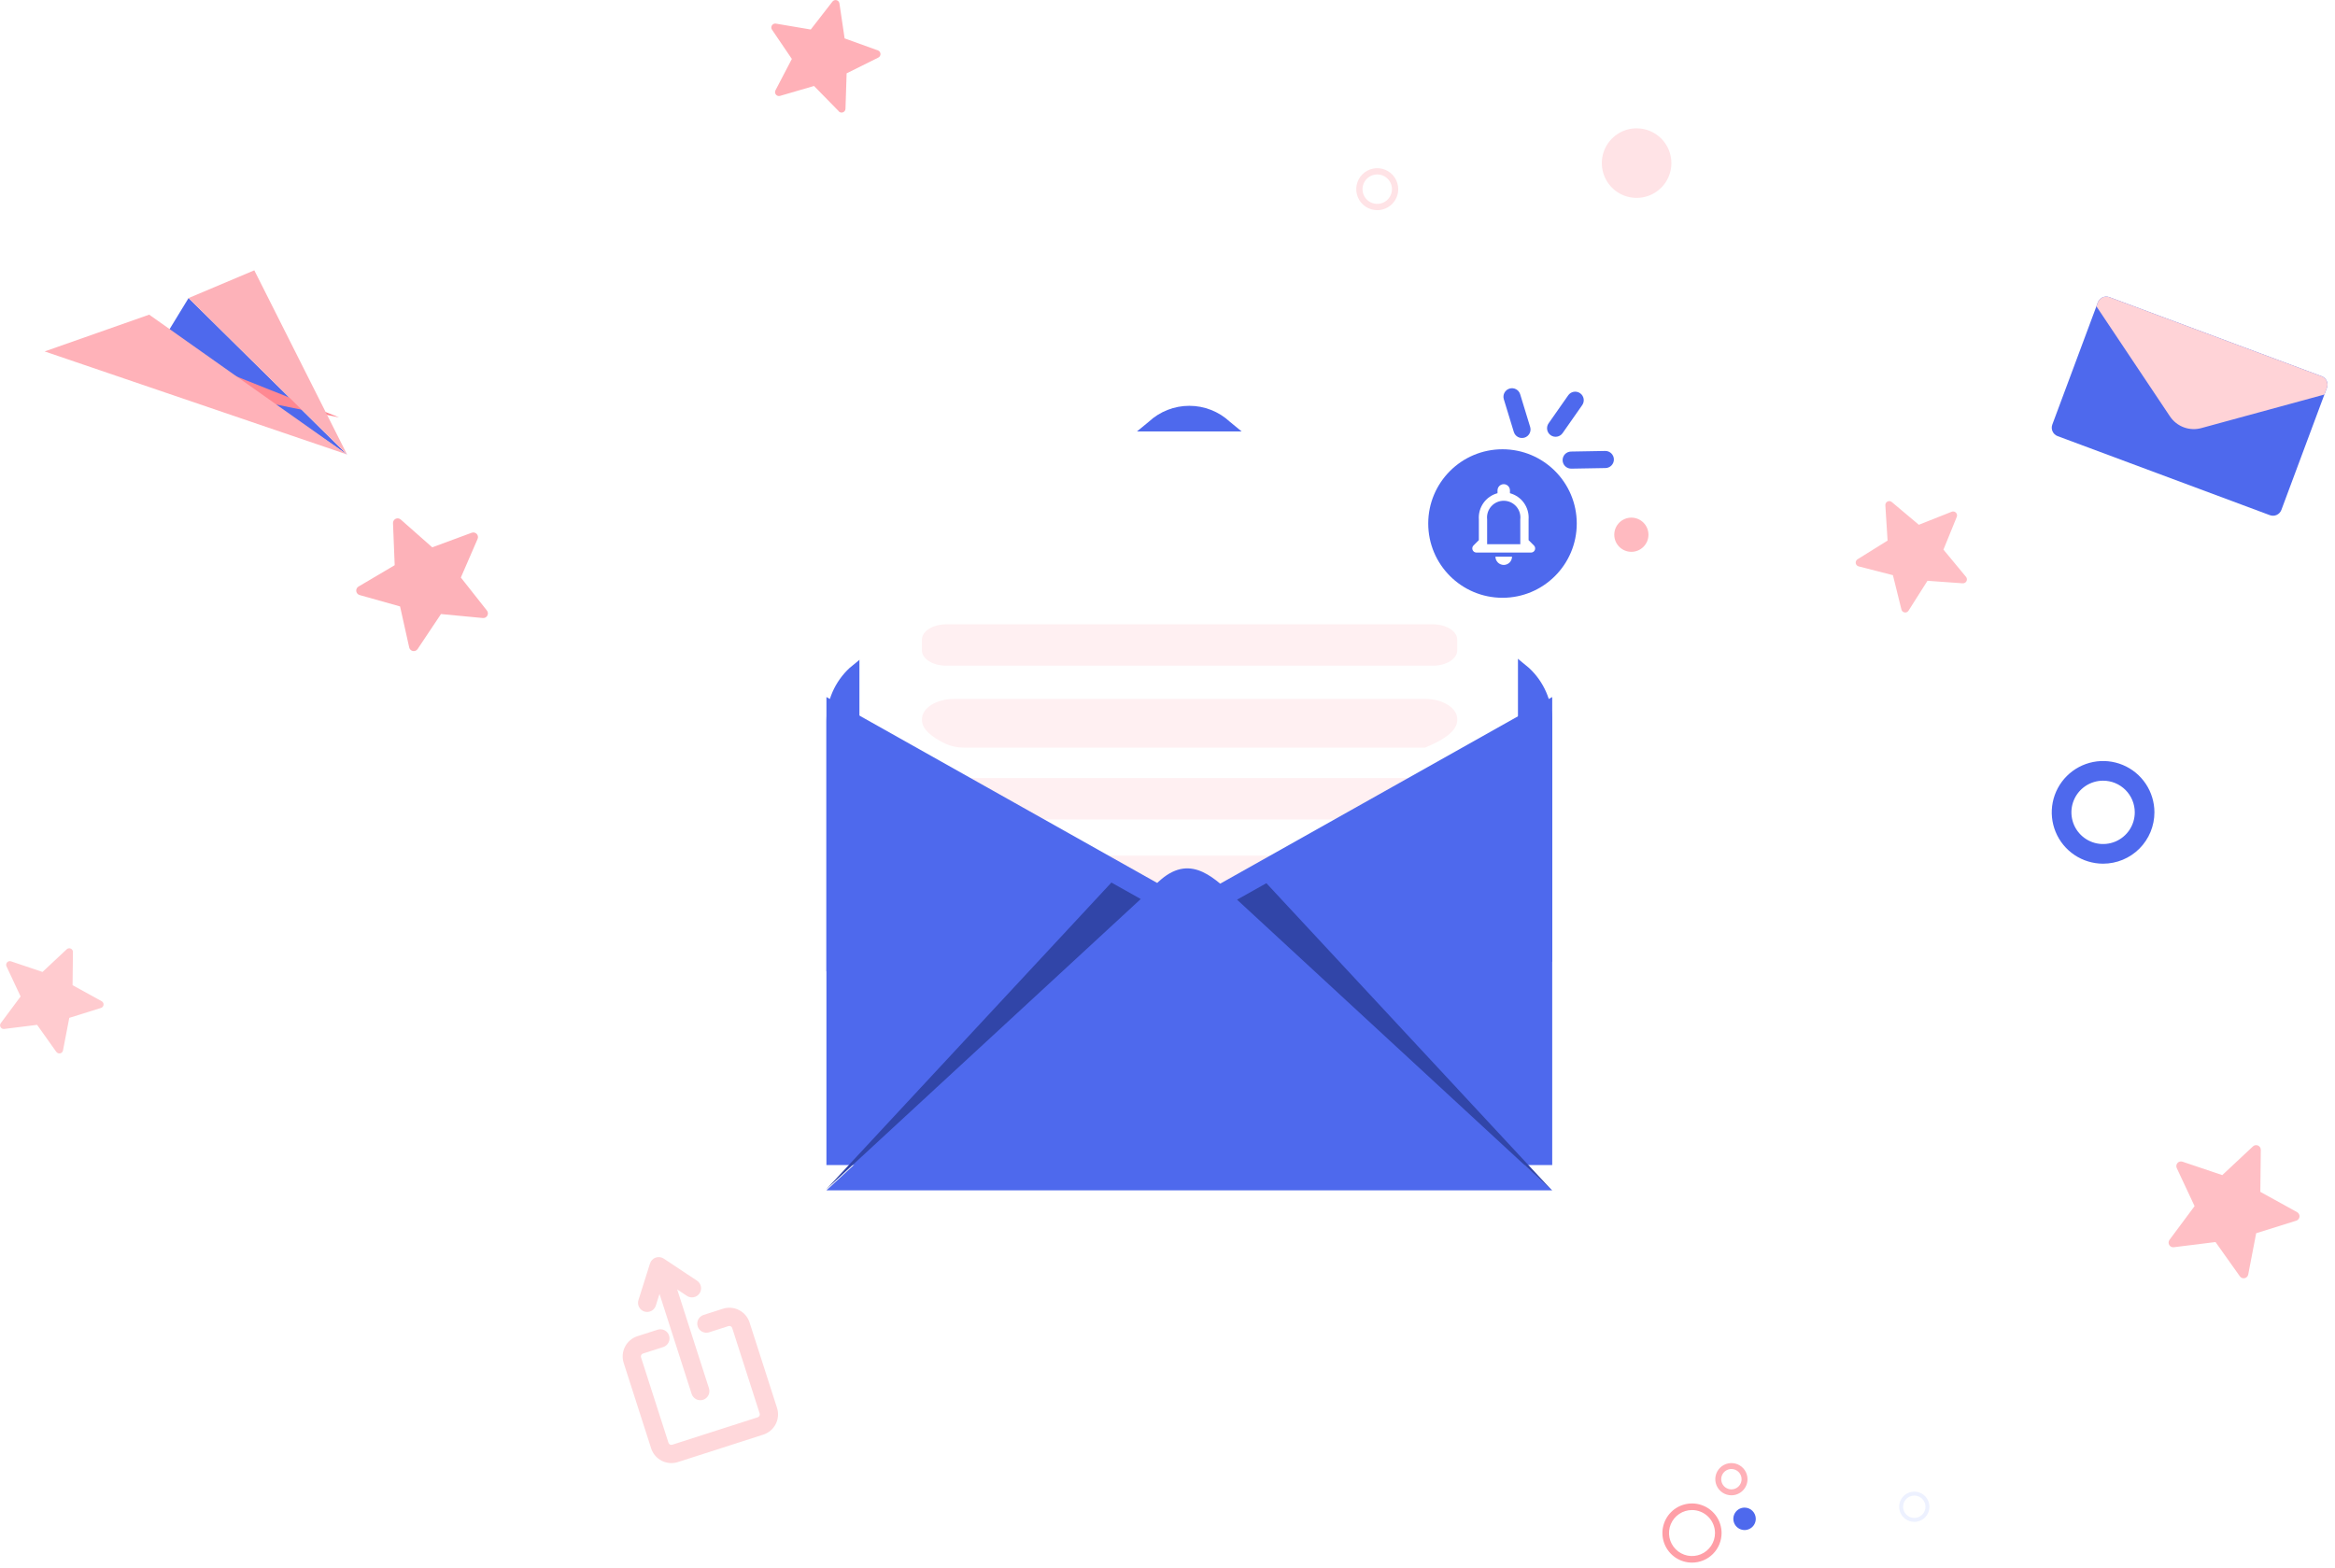 <svg width="277" height="186" viewBox="0 0 277 186" fill="none" xmlns="http://www.w3.org/2000/svg">
<g clip-path="url(#clip0_5756_7793)">
<path d="M276.041 46.007L270.641 60.494C270.592 60.626 270.518 60.746 270.423 60.849C270.328 60.951 270.213 61.034 270.086 61.092C269.959 61.151 269.821 61.183 269.681 61.188C269.541 61.193 269.402 61.17 269.271 61.121L244.092 51.742C243.961 51.693 243.84 51.618 243.738 51.523C243.635 51.428 243.553 51.313 243.495 51.186C243.436 51.058 243.404 50.921 243.399 50.781C243.394 50.641 243.417 50.502 243.466 50.37L248.866 35.882C248.914 35.751 248.989 35.631 249.084 35.529C249.179 35.426 249.294 35.343 249.421 35.285C249.548 35.227 249.686 35.194 249.825 35.189C249.965 35.184 250.105 35.207 250.236 35.255L275.415 44.636C275.546 44.684 275.666 44.758 275.769 44.854C275.871 44.949 275.954 45.064 276.012 45.191C276.07 45.319 276.103 45.456 276.108 45.596C276.113 45.736 276.09 45.875 276.041 46.007Z" fill="#4E69ED"/>
<path d="M276.043 46.008L275.743 46.808L261.201 50.774C260.507 50.977 259.767 50.953 259.087 50.707C258.407 50.46 257.824 50.004 257.421 49.403L248.695 36.342L248.866 35.884C248.915 35.752 248.989 35.632 249.084 35.529C249.18 35.427 249.295 35.344 249.422 35.286C249.549 35.228 249.687 35.195 249.827 35.19C249.967 35.185 250.106 35.208 250.237 35.257L275.414 44.637C275.546 44.685 275.666 44.76 275.769 44.855C275.872 44.95 275.955 45.065 276.013 45.192C276.071 45.319 276.104 45.457 276.109 45.597C276.115 45.737 276.092 45.876 276.043 46.008Z" fill="#FFD3D7"/>
<path d="M22.369 35.363L19.898 39.41L41.166 53.92L22.369 35.363Z" fill="#4E69ED"/>
<path d="M17.703 40.535L18.99 45.175L40.218 49.519L17.703 40.535Z" fill="#FF8892"/>
<path d="M41.163 53.919L5.297 41.694L17.697 37.332L41.163 53.919Z" fill="#FFB2B9"/>
<path d="M22.367 35.364L41.167 53.92L30.167 32.072L22.367 35.364Z" fill="#FDB2B9"/>
<path d="M265.713 151.426L262.826 147.36L257.878 147.976C257.771 147.989 257.662 147.971 257.565 147.923C257.468 147.875 257.387 147.8 257.333 147.706C257.278 147.613 257.253 147.506 257.259 147.398C257.265 147.29 257.302 147.186 257.367 147.099L260.342 143.099L258.227 138.583C258.181 138.485 258.165 138.376 258.181 138.27C258.196 138.163 258.243 138.063 258.315 137.982C258.387 137.902 258.481 137.844 258.585 137.816C258.689 137.789 258.799 137.792 258.902 137.826L263.628 139.418L267.269 136.011C267.348 135.938 267.446 135.889 267.553 135.871C267.659 135.853 267.769 135.867 267.867 135.91C267.966 135.954 268.05 136.025 268.109 136.116C268.167 136.206 268.198 136.312 268.197 136.42L268.143 141.406L272.508 143.816C272.602 143.868 272.679 143.947 272.729 144.043C272.779 144.138 272.8 144.246 272.79 144.354C272.779 144.461 272.737 144.563 272.669 144.646C272.601 144.73 272.51 144.792 272.408 144.825L267.649 146.314L266.705 151.214C266.684 151.32 266.633 151.418 266.558 151.495C266.483 151.573 266.386 151.626 266.28 151.649C266.175 151.672 266.065 151.664 265.964 151.624C265.863 151.585 265.776 151.517 265.714 151.429L265.713 151.426Z" fill="#FFBFC5"/>
<path d="M6.684 124.805L4.403 121.592L0.493 122.079C0.409 122.088 0.323 122.073 0.248 122.035C0.172 121.996 0.109 121.937 0.066 121.864C0.024 121.79 0.004 121.706 0.008 121.621C0.013 121.536 0.043 121.455 0.093 121.387L2.444 118.225L0.773 114.657C0.736 114.579 0.723 114.493 0.735 114.408C0.747 114.323 0.784 114.244 0.841 114.18C0.898 114.116 0.973 114.07 1.055 114.048C1.138 114.026 1.226 114.029 1.307 114.057L5.041 115.315L7.918 112.623C7.98 112.564 8.058 112.525 8.143 112.511C8.227 112.497 8.313 112.507 8.392 112.542C8.47 112.576 8.536 112.633 8.582 112.705C8.629 112.776 8.653 112.86 8.652 112.946L8.609 116.886L12.059 118.786C12.134 118.827 12.196 118.889 12.236 118.965C12.276 119.041 12.293 119.127 12.284 119.213C12.276 119.298 12.242 119.379 12.188 119.445C12.133 119.512 12.06 119.56 11.978 119.586L8.218 120.763L7.473 124.632C7.457 124.715 7.416 124.793 7.356 124.854C7.297 124.915 7.22 124.957 7.137 124.975C7.053 124.993 6.966 124.986 6.887 124.955C6.807 124.924 6.738 124.87 6.689 124.801L6.684 124.805Z" fill="#FFCBCF"/>
<path d="M57.277 73.325L52.313 72.853L49.544 77.001C49.485 77.091 49.4 77.162 49.3 77.205C49.2 77.247 49.089 77.259 48.983 77.239C48.876 77.219 48.778 77.169 48.7 77.093C48.622 77.018 48.568 76.921 48.544 76.815L47.459 71.948L42.659 70.598C42.556 70.568 42.462 70.509 42.392 70.427C42.321 70.346 42.276 70.245 42.262 70.138C42.248 70.031 42.266 69.922 42.313 69.825C42.361 69.728 42.435 69.647 42.528 69.592L46.822 67.056L46.622 62.073C46.618 61.965 46.645 61.858 46.701 61.765C46.757 61.672 46.838 61.598 46.936 61.551C47.034 61.505 47.143 61.488 47.25 61.504C47.357 61.519 47.458 61.565 47.538 61.637L51.277 64.937L55.955 63.208C56.057 63.169 56.168 63.161 56.273 63.185C56.379 63.21 56.476 63.265 56.551 63.343C56.625 63.422 56.675 63.521 56.694 63.628C56.712 63.735 56.699 63.845 56.655 63.945L54.671 68.52L57.761 72.434C57.829 72.518 57.87 72.621 57.879 72.729C57.888 72.837 57.865 72.945 57.814 73.04C57.762 73.135 57.684 73.212 57.588 73.263C57.492 73.314 57.384 73.335 57.276 73.325H57.277Z" fill="#FDB2B9"/>
<path d="M99.507 13.201L96.568 10.201L92.536 11.376C92.449 11.401 92.356 11.401 92.269 11.374C92.182 11.347 92.105 11.295 92.047 11.224C91.989 11.154 91.954 11.068 91.944 10.977C91.935 10.887 91.953 10.795 91.995 10.715L93.937 6.993L91.58 3.52C91.529 3.445 91.501 3.356 91.5 3.265C91.499 3.174 91.525 3.085 91.574 3.009C91.623 2.932 91.693 2.872 91.776 2.835C91.859 2.798 91.951 2.787 92.041 2.802L96.18 3.502L98.755 0.186C98.811 0.114 98.886 0.06 98.973 0.031C99.059 0.001 99.152 -0.002 99.24 0.021C99.328 0.044 99.407 0.093 99.468 0.161C99.528 0.228 99.568 0.313 99.581 0.403L100.197 4.555L104.145 5.98C104.231 6.011 104.305 6.066 104.359 6.139C104.414 6.212 104.446 6.299 104.451 6.39C104.456 6.48 104.434 6.571 104.389 6.649C104.343 6.728 104.275 6.791 104.194 6.832L100.435 8.701L100.3 12.901C100.298 12.993 100.269 13.082 100.217 13.158C100.164 13.233 100.09 13.291 100.004 13.324C99.918 13.358 99.825 13.365 99.735 13.345C99.645 13.325 99.563 13.278 99.5 13.212L99.507 13.201Z" fill="#FFB1B8"/>
<path d="M232.843 69.207L228.656 68.907L226.408 72.452C226.36 72.529 226.289 72.59 226.206 72.628C226.123 72.665 226.031 72.677 225.941 72.663C225.851 72.648 225.768 72.607 225.701 72.546C225.634 72.484 225.587 72.404 225.565 72.315L224.556 68.24L220.49 67.198C220.402 67.176 220.322 67.128 220.261 67.061C220.2 66.993 220.16 66.909 220.146 66.819C220.132 66.729 220.145 66.637 220.183 66.555C220.221 66.472 220.283 66.402 220.36 66.354L223.923 64.135L223.658 59.946C223.652 59.855 223.673 59.765 223.718 59.686C223.763 59.607 223.831 59.543 223.912 59.502C223.993 59.461 224.084 59.445 224.175 59.455C224.265 59.466 224.351 59.503 224.42 59.561L227.631 62.261L231.531 60.714C231.616 60.681 231.708 60.673 231.797 60.692C231.885 60.711 231.967 60.755 232.031 60.82C232.095 60.884 232.138 60.966 232.156 61.055C232.174 61.144 232.165 61.236 232.131 61.32L230.551 65.209L233.228 68.442C233.286 68.512 233.323 68.598 233.333 68.688C233.343 68.779 233.326 68.87 233.285 68.951C233.243 69.032 233.179 69.099 233.099 69.144C233.02 69.189 232.929 69.209 232.838 69.202L232.843 69.207Z" fill="#FFBFC5"/>
<path d="M90.552 170.209L80.414 173.466C79.778 173.67 79.087 173.613 78.493 173.308C77.899 173.003 77.45 172.474 77.245 171.839L73.987 161.7C73.784 161.064 73.841 160.373 74.146 159.779C74.451 159.185 74.98 158.737 75.615 158.532L78.034 157.755C78.305 157.674 78.597 157.702 78.847 157.834C79.098 157.966 79.286 158.19 79.373 158.46C79.459 158.729 79.437 159.022 79.31 159.274C79.183 159.527 78.963 159.721 78.695 159.813L76.275 160.59C76.185 160.619 76.11 160.682 76.067 160.767C76.023 160.851 76.015 160.949 76.044 161.039L79.301 171.178C79.33 171.268 79.394 171.343 79.478 171.386C79.563 171.429 79.661 171.437 79.751 171.408L89.889 168.152C89.979 168.122 90.054 168.059 90.098 167.974C90.141 167.89 90.149 167.792 90.12 167.702L86.863 157.564C86.834 157.473 86.77 157.398 86.686 157.355C86.602 157.312 86.504 157.304 86.413 157.333L84.105 158.074C83.834 158.154 83.542 158.126 83.292 157.994C83.042 157.862 82.853 157.638 82.767 157.368C82.68 157.099 82.703 156.807 82.829 156.554C82.956 156.301 83.177 156.108 83.444 156.016L85.752 155.275C86.388 155.071 87.079 155.128 87.674 155.433C88.268 155.738 88.716 156.267 88.921 156.902L92.179 167.041C92.382 167.676 92.325 168.367 92.02 168.961C91.715 169.555 91.188 170.003 90.552 170.209Z" fill="#FFD8DB"/>
<path d="M82.683 151.944L78.739 149.325C78.599 149.232 78.44 149.173 78.274 149.153C78.108 149.132 77.939 149.15 77.781 149.206C77.623 149.262 77.481 149.354 77.364 149.474C77.248 149.594 77.161 149.74 77.111 149.9L75.746 154.224C75.699 154.36 75.68 154.505 75.69 154.649C75.7 154.792 75.739 154.933 75.803 155.062C75.868 155.19 75.958 155.305 76.068 155.398C76.178 155.491 76.305 155.562 76.443 155.605C76.58 155.649 76.725 155.664 76.869 155.651C77.012 155.637 77.152 155.596 77.279 155.528C77.406 155.459 77.518 155.367 77.609 155.255C77.699 155.143 77.767 155.014 77.807 154.875L78.237 153.513L82.06 165.413C82.155 165.676 82.349 165.892 82.6 166.016C82.851 166.139 83.141 166.16 83.407 166.075C83.674 165.989 83.897 165.803 84.029 165.557C84.161 165.31 84.193 165.022 84.117 164.752L80.335 152.981L81.488 153.746C81.606 153.825 81.739 153.88 81.878 153.907C82.017 153.935 82.161 153.935 82.3 153.907C82.439 153.879 82.572 153.824 82.69 153.745C82.808 153.666 82.909 153.564 82.988 153.446C83.067 153.328 83.121 153.195 83.149 153.056C83.177 152.917 83.176 152.773 83.148 152.634C83.121 152.495 83.066 152.362 82.987 152.244C82.908 152.126 82.806 152.025 82.688 151.946L82.683 151.944Z" fill="#FED8DB"/>
<path d="M119.655 164.182C119.655 165.183 119.358 166.162 118.802 166.994C118.246 167.827 117.455 168.476 116.53 168.859C115.605 169.242 114.588 169.342 113.606 169.147C112.624 168.952 111.722 168.469 111.014 167.761C110.306 167.054 109.824 166.151 109.629 165.17C109.433 164.188 109.533 163.17 109.917 162.245C110.3 161.32 110.948 160.529 111.781 159.973C112.613 159.417 113.592 159.12 114.593 159.12C115.936 159.12 117.223 159.653 118.173 160.603C119.122 161.552 119.655 162.839 119.655 164.182Z" fill="white"/>
<path d="M198.277 19.352C198.277 20.168 198.035 20.966 197.582 21.645C197.128 22.323 196.484 22.852 195.73 23.165C194.976 23.477 194.146 23.558 193.345 23.399C192.545 23.24 191.809 22.847 191.232 22.27C190.655 21.693 190.262 20.957 190.103 20.157C189.943 19.356 190.025 18.526 190.338 17.772C190.65 17.018 191.179 16.374 191.858 15.92C192.536 15.467 193.334 15.225 194.15 15.225C195.245 15.225 196.295 15.659 197.069 16.433C197.843 17.207 198.277 18.257 198.277 19.352Z" fill="#FFE3E6"/>
<path d="M105.193 183.222C104.455 183.222 103.733 183.003 103.12 182.593C102.506 182.183 102.027 181.6 101.745 180.918C101.463 180.236 101.389 179.486 101.533 178.762C101.677 178.038 102.032 177.373 102.554 176.851C103.076 176.329 103.741 175.974 104.465 175.83C105.189 175.686 105.939 175.759 106.621 176.042C107.303 176.324 107.886 176.803 108.296 177.416C108.706 178.03 108.925 178.752 108.925 179.49C108.925 180.48 108.532 181.429 107.832 182.129C107.132 182.829 106.183 183.222 105.193 183.222ZM105.193 177.187C104.738 177.187 104.293 177.322 103.915 177.575C103.537 177.827 103.242 178.186 103.068 178.607C102.894 179.027 102.848 179.489 102.937 179.936C103.026 180.382 103.245 180.792 103.567 181.113C103.888 181.435 104.298 181.654 104.744 181.743C105.19 181.831 105.653 181.786 106.073 181.612C106.493 181.438 106.853 181.143 107.105 180.765C107.358 180.386 107.493 179.942 107.493 179.487C107.493 178.877 107.251 178.292 106.819 177.861C106.388 177.429 105.803 177.187 105.193 177.187Z" fill="white"/>
<path d="M249.488 102.47C248.284 102.47 247.107 102.113 246.105 101.444C245.104 100.775 244.323 99.823 243.862 98.711C243.401 97.598 243.281 96.373 243.515 95.192C243.75 94.011 244.331 92.925 245.182 92.074C246.034 91.222 247.119 90.642 248.3 90.407C249.482 90.172 250.706 90.293 251.819 90.754C252.932 91.215 253.883 91.995 254.552 92.997C255.221 93.998 255.578 95.176 255.578 96.38C255.578 97.995 254.937 99.544 253.795 100.686C252.653 101.828 251.104 102.47 249.488 102.47ZM249.488 92.623C248.745 92.623 248.018 92.844 247.4 93.256C246.782 93.669 246.301 94.256 246.016 94.943C245.732 95.63 245.658 96.385 245.803 97.114C245.948 97.843 246.306 98.513 246.831 99.038C247.357 99.564 248.026 99.922 248.755 100.067C249.484 100.212 250.24 100.137 250.927 99.853C251.613 99.569 252.2 99.087 252.613 98.469C253.026 97.851 253.246 97.124 253.246 96.381C253.247 95.888 253.149 95.399 252.961 94.943C252.772 94.487 252.495 94.073 252.146 93.724C251.797 93.374 251.383 93.098 250.927 92.909C250.471 92.72 249.982 92.623 249.488 92.623Z" fill="#4E69ED"/>
<path d="M122.93 91.913C122.336 91.913 121.756 91.737 121.263 91.407C120.77 91.078 120.385 90.609 120.158 90.061C119.931 89.513 119.872 88.91 119.987 88.328C120.103 87.746 120.389 87.211 120.808 86.792C121.228 86.372 121.762 86.087 122.344 85.971C122.926 85.855 123.53 85.914 124.078 86.141C124.626 86.368 125.094 86.753 125.424 87.246C125.754 87.74 125.93 88.32 125.93 88.913C125.93 89.709 125.614 90.472 125.051 91.034C124.488 91.597 123.725 91.913 122.93 91.913ZM122.93 86.589C122.469 86.589 122.019 86.726 121.636 86.982C121.253 87.237 120.954 87.601 120.778 88.027C120.602 88.452 120.556 88.921 120.645 89.373C120.735 89.824 120.957 90.239 121.283 90.565C121.609 90.891 122.023 91.112 122.475 91.202C122.927 91.292 123.395 91.246 123.821 91.07C124.247 90.894 124.61 90.595 124.866 90.212C125.122 89.829 125.259 89.379 125.259 88.918C125.259 88.612 125.199 88.309 125.082 88.026C124.965 87.743 124.794 87.486 124.578 87.269C124.361 87.053 124.104 86.881 123.822 86.764C123.539 86.646 123.236 86.586 122.93 86.586V86.589Z" fill="#EDF1FF"/>
<path d="M200.722 185.395C200.028 185.395 199.349 185.189 198.772 184.804C198.194 184.418 197.744 183.87 197.478 183.229C197.213 182.588 197.143 181.882 197.278 181.201C197.414 180.52 197.748 179.894 198.239 179.403C198.73 178.912 199.355 178.578 200.036 178.443C200.717 178.307 201.423 178.376 202.064 178.642C202.705 178.908 203.254 179.358 203.639 179.935C204.025 180.512 204.231 181.191 204.231 181.885C204.231 182.816 203.861 183.708 203.203 184.367C202.545 185.025 201.653 185.395 200.722 185.395ZM200.722 179.157C200.182 179.157 199.655 179.317 199.206 179.617C198.758 179.916 198.408 180.343 198.202 180.841C197.995 181.34 197.941 181.888 198.046 182.417C198.152 182.946 198.412 183.432 198.793 183.814C199.175 184.196 199.661 184.455 200.19 184.561C200.719 184.666 201.267 184.612 201.766 184.405C202.264 184.199 202.69 183.849 202.99 183.401C203.29 182.952 203.45 182.425 203.45 181.885C203.45 181.161 203.163 180.468 202.651 179.956C202.139 179.444 201.445 179.157 200.722 179.157Z" fill="#FF9FA7"/>
<path d="M120.537 84.311C120.215 84.311 119.899 84.215 119.631 84.036C119.363 83.857 119.154 83.602 119.03 83.304C118.907 83.006 118.875 82.678 118.938 82.362C119.001 82.045 119.156 81.755 119.384 81.526C119.612 81.298 119.903 81.143 120.219 81.08C120.535 81.017 120.863 81.05 121.161 81.173C121.459 81.296 121.714 81.505 121.893 81.774C122.073 82.042 122.168 82.357 122.168 82.68C122.168 83.112 121.996 83.527 121.691 83.833C121.385 84.139 120.97 84.311 120.537 84.311ZM120.537 81.649C120.333 81.649 120.134 81.709 119.964 81.823C119.795 81.936 119.663 82.097 119.585 82.285C119.507 82.474 119.486 82.681 119.526 82.881C119.566 83.081 119.664 83.265 119.808 83.409C119.952 83.553 120.136 83.651 120.336 83.691C120.536 83.731 120.743 83.71 120.932 83.632C121.12 83.554 121.281 83.422 121.395 83.253C121.508 83.083 121.568 82.884 121.568 82.68C121.569 82.544 121.543 82.409 121.491 82.284C121.44 82.158 121.364 82.044 121.268 81.948C121.172 81.851 121.058 81.775 120.933 81.723C120.808 81.671 120.673 81.644 120.537 81.644V81.649Z" fill="#EDF1FF"/>
<path d="M205.395 177.407C205.018 177.407 204.648 177.295 204.334 177.085C204.019 176.875 203.774 176.576 203.63 176.227C203.485 175.878 203.447 175.494 203.521 175.123C203.595 174.752 203.777 174.412 204.044 174.145C204.311 173.877 204.652 173.695 205.023 173.622C205.393 173.548 205.777 173.586 206.127 173.73C206.476 173.875 206.774 174.12 206.984 174.434C207.194 174.748 207.306 175.118 207.306 175.496C207.306 176.003 207.105 176.489 206.747 176.847C206.388 177.206 205.902 177.407 205.395 177.407ZM205.395 174.288C205.157 174.288 204.923 174.359 204.724 174.492C204.526 174.624 204.371 174.813 204.279 175.034C204.188 175.254 204.164 175.497 204.211 175.732C204.257 175.966 204.372 176.181 204.541 176.35C204.71 176.519 204.925 176.634 205.16 176.681C205.394 176.727 205.637 176.703 205.858 176.612C206.078 176.521 206.267 176.366 206.4 176.167C206.533 175.968 206.603 175.735 206.603 175.496C206.603 175.176 206.476 174.868 206.25 174.642C206.023 174.415 205.716 174.288 205.395 174.288Z" fill="#FFB1B8"/>
<path d="M208.287 180.199C208.287 180.462 208.209 180.72 208.063 180.939C207.916 181.157 207.708 181.328 207.465 181.429C207.222 181.53 206.955 181.556 206.696 181.505C206.438 181.453 206.201 181.326 206.015 181.14C205.829 180.954 205.702 180.717 205.651 180.459C205.599 180.201 205.626 179.933 205.726 179.69C205.827 179.447 205.998 179.239 206.217 179.092C206.435 178.946 206.693 178.868 206.956 178.868C207.309 178.868 207.648 179.008 207.897 179.258C208.147 179.508 208.287 179.846 208.287 180.199Z" fill="#4E69ED"/>
<path d="M227.091 180.561C226.736 180.561 226.389 180.455 226.094 180.258C225.799 180.061 225.569 179.781 225.433 179.453C225.298 179.125 225.262 178.765 225.331 178.417C225.401 178.069 225.571 177.749 225.822 177.498C226.073 177.247 226.393 177.076 226.741 177.007C227.089 176.938 227.45 176.973 227.777 177.109C228.105 177.245 228.385 177.475 228.583 177.77C228.78 178.065 228.885 178.412 228.885 178.767C228.885 179.002 228.839 179.236 228.748 179.453C228.658 179.671 228.526 179.869 228.359 180.035C228.193 180.202 227.995 180.334 227.777 180.424C227.56 180.514 227.326 180.561 227.091 180.561ZM227.091 177.442C226.829 177.442 226.573 177.519 226.355 177.665C226.137 177.811 225.967 178.017 225.867 178.26C225.766 178.502 225.74 178.768 225.791 179.025C225.842 179.282 225.969 179.518 226.154 179.704C226.339 179.889 226.575 180.015 226.832 180.066C227.089 180.117 227.356 180.091 227.598 179.991C227.84 179.89 228.047 179.721 228.193 179.503C228.338 179.285 228.416 179.029 228.416 178.767C228.416 178.592 228.382 178.42 228.316 178.259C228.249 178.098 228.152 177.951 228.029 177.828C227.906 177.704 227.76 177.607 227.599 177.54C227.438 177.473 227.265 177.439 227.091 177.439V177.442Z" fill="#EDF1FF"/>
<path d="M163.381 24.934C162.888 24.934 162.407 24.788 161.997 24.515C161.588 24.241 161.269 23.852 161.08 23.397C160.892 22.942 160.842 22.441 160.938 21.958C161.035 21.475 161.272 21.032 161.62 20.683C161.968 20.335 162.412 20.098 162.895 20.002C163.378 19.906 163.879 19.955 164.334 20.144C164.789 20.332 165.177 20.651 165.451 21.061C165.725 21.47 165.871 21.952 165.871 22.444C165.871 23.105 165.608 23.738 165.141 24.205C164.674 24.672 164.041 24.934 163.381 24.934ZM163.381 20.697C163.035 20.697 162.697 20.8 162.41 20.991C162.123 21.183 161.899 21.456 161.767 21.776C161.634 22.095 161.6 22.446 161.667 22.785C161.735 23.124 161.901 23.435 162.145 23.679C162.39 23.924 162.701 24.09 163.04 24.157C163.379 24.225 163.73 24.19 164.049 24.058C164.368 23.926 164.641 23.702 164.833 23.415C165.025 23.127 165.128 22.79 165.128 22.444C165.128 22.215 165.082 21.988 164.995 21.776C164.907 21.564 164.778 21.371 164.616 21.209C164.454 21.047 164.261 20.918 164.049 20.83C163.837 20.742 163.61 20.697 163.381 20.697Z" fill="#FFE3E6"/>
<path d="M136.295 50.022L100.795 79.24C99.926 80.043 99.233 81.018 98.759 82.102C98.285 83.186 98.04 84.356 98.039 85.54V115.237L184.139 114.111V85.544C184.139 84.36 183.893 83.19 183.419 82.106C182.945 81.022 182.252 80.047 181.383 79.244L145.883 50.026C144.579 48.818 142.867 48.147 141.09 48.147C139.313 48.146 137.6 48.815 136.295 50.022Z" fill="#4E69ED"/>
<g filter="url(#filter0_d_5756_7793)">
<path d="M180.075 59.188H101.953V116.187H180.075V59.188Z" fill="white"/>
</g>
<path d="M112.255 74.073H169.982C171.576 74.073 172.869 74.885 172.869 75.885V77.168C172.869 78.168 171.576 78.981 169.982 78.981H112.254C110.66 78.981 109.367 78.168 109.367 77.168V75.885C109.364 74.885 110.664 74.073 112.255 74.073Z" fill="#FFF0F2"/>
<path d="M169.064 88.696H114.311C113.551 88.702 112.799 88.538 112.111 88.217C110.53 87.445 109.375 86.527 109.375 85.44V85.316C109.375 83.995 111.08 82.924 113.184 82.924H169.064C171.164 82.924 172.873 83.995 172.873 85.316V85.44C172.864 86.762 171.164 87.833 169.064 88.696Z" fill="#FFF0F2"/>
<path d="M112.254 92.314H169.981C171.576 92.314 172.868 93.126 172.868 94.126V95.409C172.868 96.409 171.575 97.222 169.981 97.222H112.254C110.66 97.222 109.367 96.409 109.367 95.409V94.126C109.364 93.124 110.664 92.314 112.254 92.314Z" fill="#FFF0F2"/>
<path d="M112.844 101.512H169.391C171.311 101.512 172.868 102.489 172.868 103.695V105.24C172.868 106.446 171.311 107.423 169.391 107.423H112.844C110.924 107.423 109.367 106.445 109.367 105.24V103.695C109.364 102.489 110.924 101.512 112.844 101.512Z" fill="#FFF0F2"/>
<g filter="url(#filter1_d_5756_7793)">
<path d="M184.139 141.223H98.039V85.7L141.089 109.9L184.139 85.7V141.223Z" fill="#4E69ED"/>
</g>
<path d="M136.295 105.842L98.039 141.226H184.139L145.882 105.842C143.177 103.34 140.227 101.013 136.295 105.842Z" fill="#4E69ED"/>
<path d="M131.845 104.709L135.326 106.662L97.977 141.147L131.845 104.709Z" fill="#3145A8"/>
<path d="M150.231 104.786L146.75 106.739L184.099 141.224L150.231 104.786Z" fill="#3145A8"/>
<path d="M178.24 70.923C183.105 70.923 187.05 66.978 187.05 62.113C187.05 57.247 183.105 53.303 178.24 53.303C173.374 53.303 169.43 57.247 169.43 62.113C169.43 66.978 173.374 70.923 178.24 70.923Z" fill="#4E69ED"/>
<path d="M181.97 64.717L181.336 64.083V61.623C181.385 60.928 181.191 60.239 180.788 59.672C180.384 59.105 179.796 58.697 179.124 58.516V58.182C179.124 57.986 179.047 57.798 178.908 57.66C178.77 57.522 178.583 57.444 178.387 57.444C178.191 57.444 178.004 57.522 177.865 57.66C177.727 57.798 177.649 57.986 177.649 58.182V58.516C176.977 58.695 176.387 59.103 175.984 59.67C175.58 60.238 175.387 60.928 175.437 61.623V64.081L174.801 64.717C174.732 64.785 174.685 64.873 174.666 64.968C174.647 65.063 174.656 65.162 174.693 65.252C174.73 65.342 174.793 65.419 174.873 65.474C174.954 65.528 175.049 65.557 175.146 65.558H181.619C181.717 65.559 181.813 65.531 181.895 65.477C181.977 65.423 182.041 65.346 182.079 65.256C182.116 65.165 182.126 65.066 182.107 64.97C182.088 64.874 182.04 64.786 181.97 64.717ZM180.353 64.57H176.418V61.623C176.386 61.345 176.412 61.064 176.496 60.797C176.58 60.531 176.72 60.285 176.906 60.076C177.091 59.867 177.319 59.7 177.574 59.585C177.829 59.471 178.105 59.412 178.385 59.412C178.664 59.412 178.941 59.471 179.196 59.585C179.451 59.7 179.679 59.867 179.864 60.076C180.05 60.285 180.19 60.531 180.274 60.797C180.357 61.064 180.384 61.345 180.351 61.623L180.353 64.57ZM178.387 67.028C178.648 67.027 178.897 66.923 179.082 66.739C179.266 66.555 179.37 66.305 179.37 66.045H177.403C177.404 66.305 177.508 66.554 177.692 66.737C177.875 66.921 178.125 67.025 178.384 67.026L178.387 67.028Z" fill="white"/>
<path d="M180.337 46.777C180.174 46.242 179.607 45.94 179.071 46.104C178.536 46.268 178.234 46.835 178.398 47.37L179.584 51.249C179.748 51.785 180.314 52.086 180.85 51.922C181.386 51.759 181.687 51.192 181.523 50.656L180.337 46.777Z" fill="#4E69ED"/>
<path d="M187.697 48.065C188.018 47.607 187.907 46.974 187.448 46.653C186.989 46.332 186.357 46.443 186.036 46.902L183.709 50.225C183.388 50.683 183.499 51.316 183.958 51.637C184.417 51.958 185.049 51.847 185.37 51.388L187.697 48.065Z" fill="#4E69ED"/>
<path d="M190.459 55.531C191.019 55.521 191.465 55.059 191.455 54.499C191.445 53.94 190.984 53.493 190.424 53.503L186.368 53.574C185.808 53.584 185.362 54.046 185.372 54.606C185.382 55.166 185.844 55.611 186.404 55.602L190.459 55.531Z" fill="#4E69ED"/>
<path d="M193.528 65.47C194.648 65.47 195.556 64.562 195.556 63.442C195.556 62.322 194.648 61.414 193.528 61.414C192.408 61.414 191.5 62.322 191.5 63.442C191.5 64.562 192.408 65.47 193.528 65.47Z" fill="#FFBAC0"/>
</g>
<defs>
<filter id="filter0_d_5756_7793" x="89.953" y="39.188" width="102.125" height="80.999" filterUnits="userSpaceOnUse" color-interpolation-filters="sRGB">
<feFlood flood-opacity="0" result="BackgroundImageFix"/>
<feColorMatrix in="SourceAlpha" type="matrix" values="0 0 0 0 0 0 0 0 0 0 0 0 0 0 0 0 0 0 127 0" result="hardAlpha"/>
<feOffset dy="-8"/>
<feGaussianBlur stdDeviation="6"/>
<feColorMatrix type="matrix" values="0 0 0 0 0.871 0 0 0 0 0.871 0 0 0 0 0.871 0 0 0 0.09 0"/>
<feBlend mode="normal" in2="BackgroundImageFix" result="effect1_dropShadow_5756_7793"/>
<feBlend mode="normal" in="SourceGraphic" in2="effect1_dropShadow_5756_7793" result="shape"/>
</filter>
<filter id="filter1_d_5756_7793" x="86.039" y="70.7" width="110.102" height="79.523" filterUnits="userSpaceOnUse" color-interpolation-filters="sRGB">
<feFlood flood-opacity="0" result="BackgroundImageFix"/>
<feColorMatrix in="SourceAlpha" type="matrix" values="0 0 0 0 0 0 0 0 0 0 0 0 0 0 0 0 0 0 127 0" result="hardAlpha"/>
<feOffset dy="-3"/>
<feGaussianBlur stdDeviation="6"/>
<feColorMatrix type="matrix" values="0 0 0 0 0.694 0 0 0 0 0.102 0 0 0 0 0.153 0 0 0 0.365 0"/>
<feBlend mode="normal" in2="BackgroundImageFix" result="effect1_dropShadow_5756_7793"/>
<feBlend mode="normal" in="SourceGraphic" in2="effect1_dropShadow_5756_7793" result="shape"/>
</filter>
<clipPath id="clip0_5756_7793">
<rect width="276.104" height="185.396" fill="white"/>
</clipPath>
</defs>
</svg>
